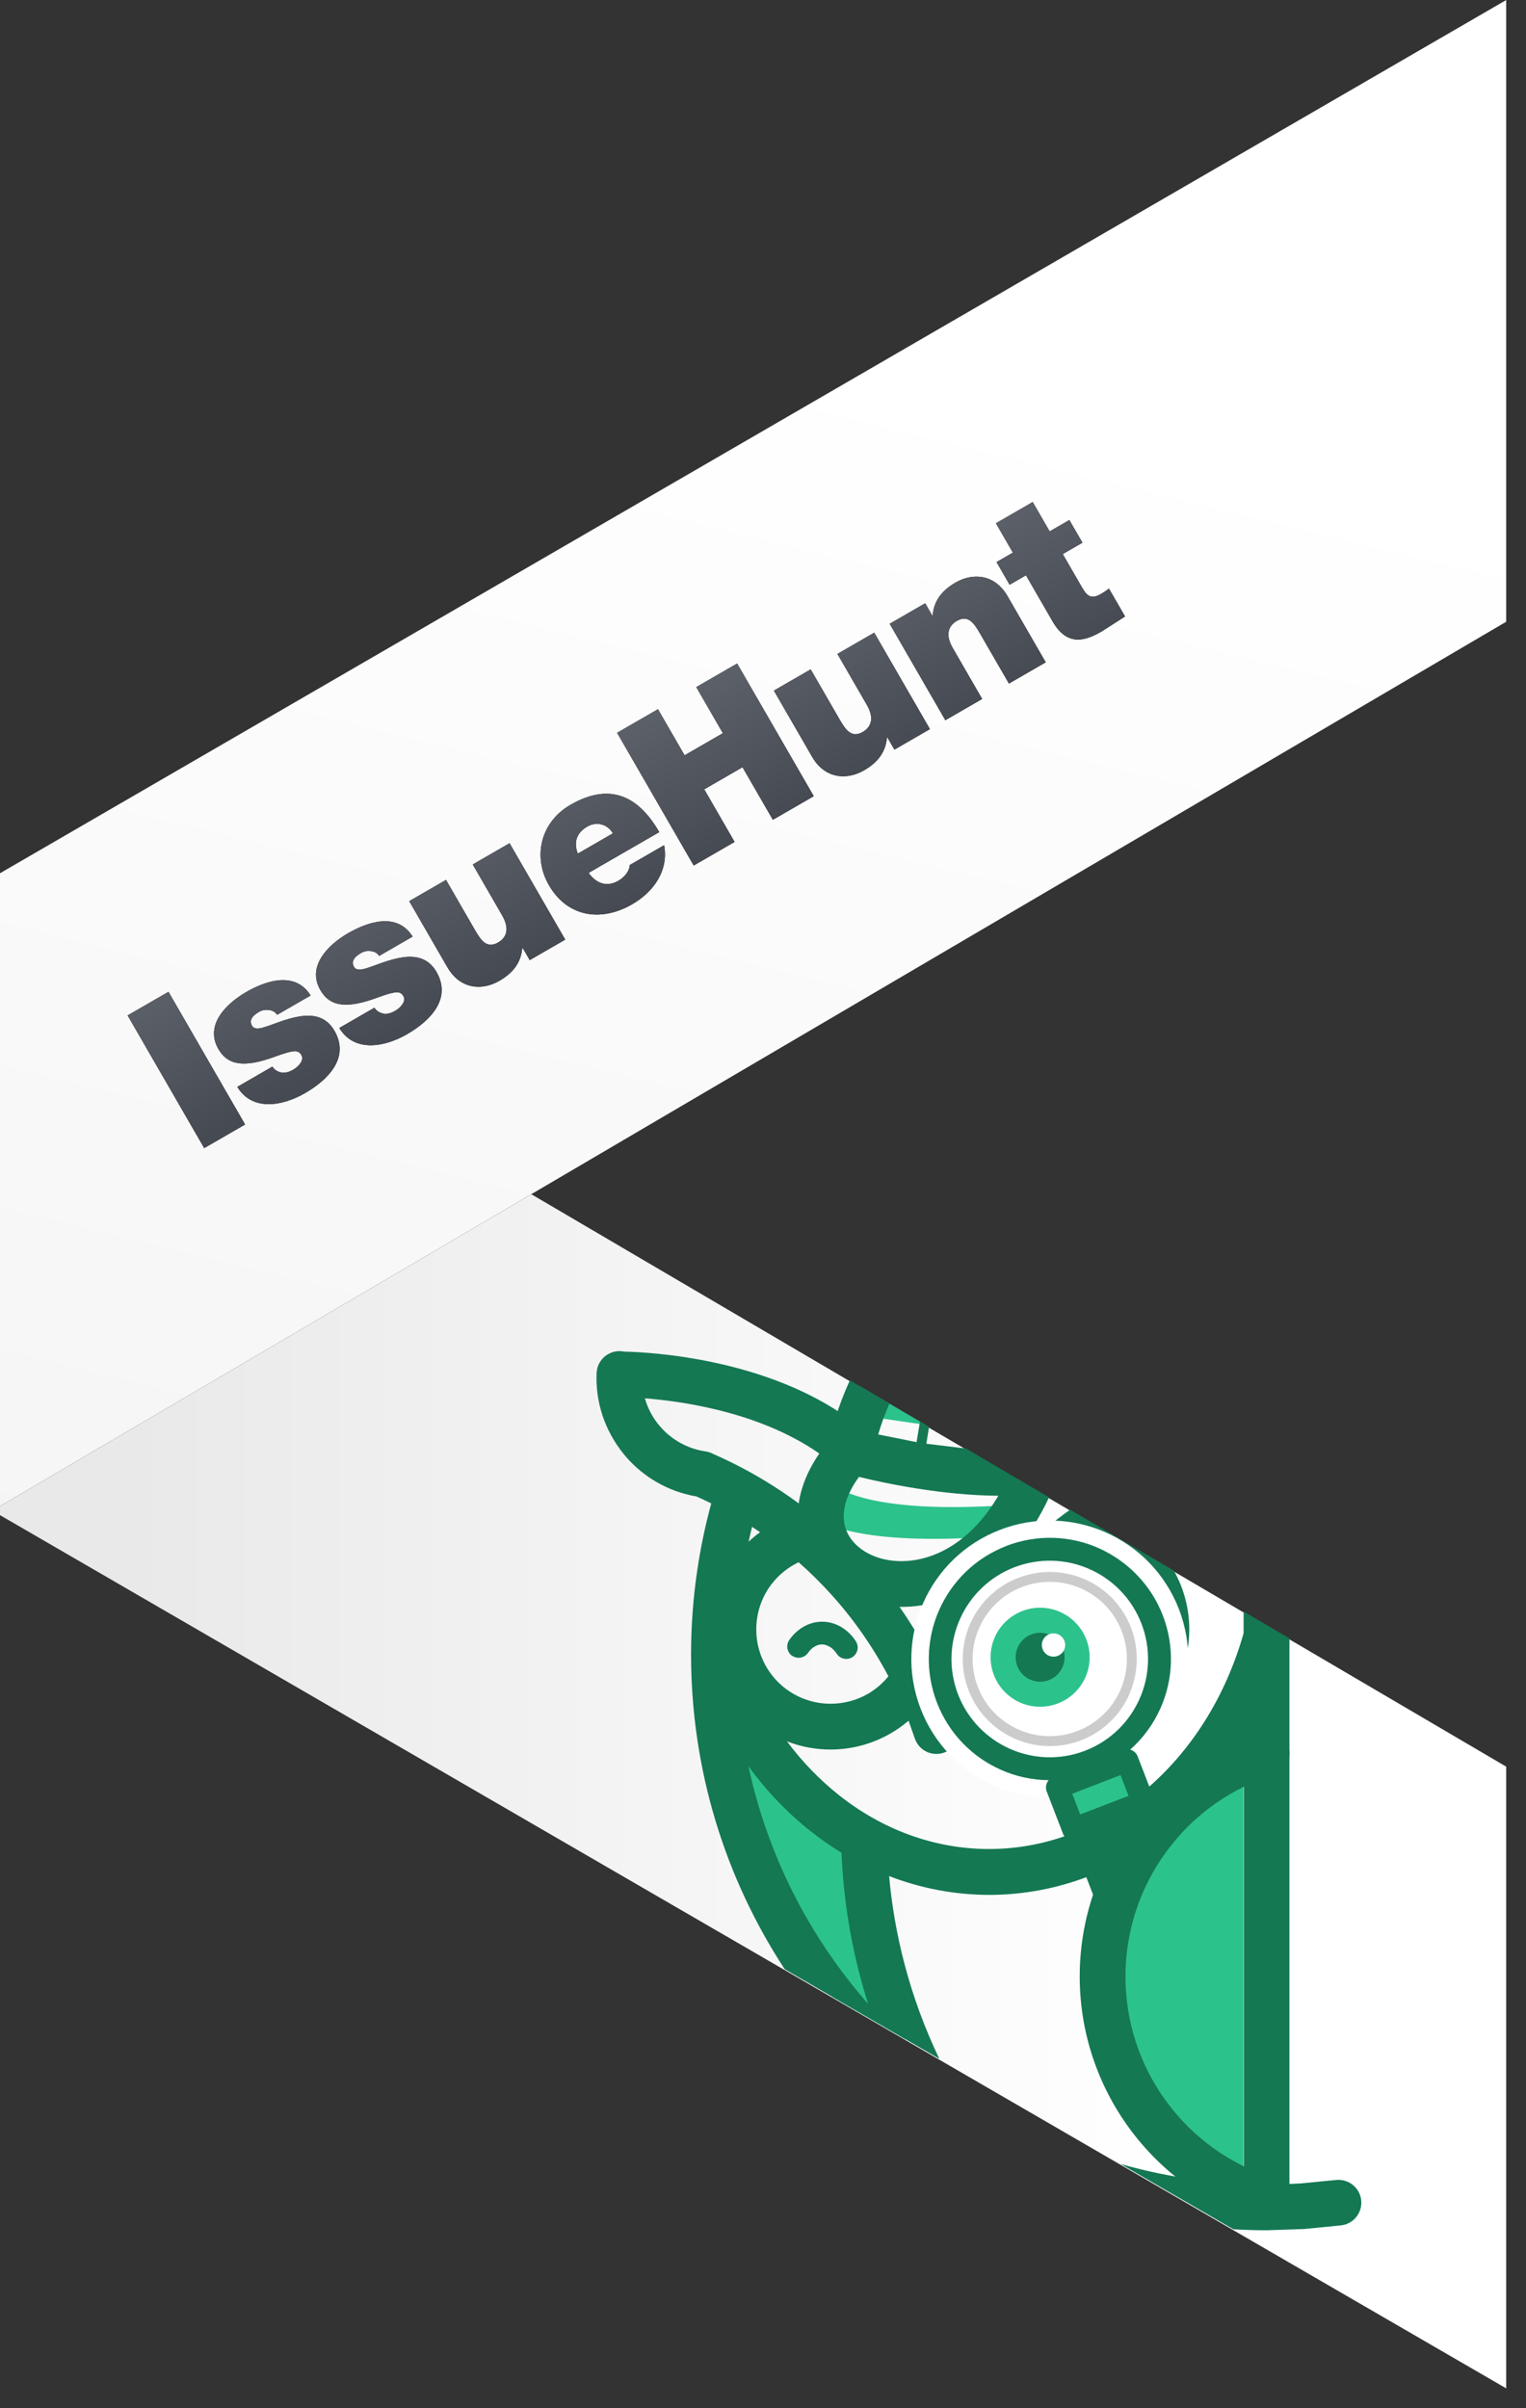 <?xml version="1.0" encoding="UTF-8"?>
<svg width="64px" height="101px" viewBox="0 0 64 101" version="1.1" xmlns="http://www.w3.org/2000/svg" xmlns:xlink="http://www.w3.org/1999/xlink">
    <rect x="0" y="0" width="64" height="101" fill="#333333" stroke="none"/>
    <defs>
        <linearGradient x1="77.823%" y1="60.622%" x2="7.713%" y2="60.622%" id="linearGradient-1">
            <stop stop-color="#FFFFFF" offset="0%"></stop>
            <stop stop-color="#E9E9E9" offset="100%"></stop>
        </linearGradient>
        <linearGradient x1="61.089%" y1="23.746%" x2="5.58%" y2="250.334%" id="linearGradient-2">
            <stop stop-color="#FFFFFF" offset="0%"></stop>
            <stop stop-color="#E6E6E6" offset="100%"></stop>
        </linearGradient>
        <linearGradient x1="105.138%" y1="-138.267%" x2="85.042%" y2="100%" id="linearGradient-3">
            <stop stop-color="#7C818A" offset="0%"></stop>
            <stop stop-color="#464A52" offset="100%"></stop>
        </linearGradient>
    </defs>
    <g id="issuehunt-ribbon-v.1.0.0" stroke="none" stroke-width="1" fill="none" fill-rule="evenodd">
        <g id="Ribbon">
            <g id="Mask-16" transform="translate(32, 68.17) scale(-1, 1) rotate(-180) translate(-32, -68.17) translate(0, 36.17)">
                <g id="Group" fill="#000000">
                    <polygon id="Path" points="0 36.623 63.17 0 63.17 26.077 0 63.17"></polygon>
                </g>
                <g id="Group" fill="url(#linearGradient-1)">
                    <polygon id="Path" points="0 36.623 63.17 0 63.17 26.077 0 63.17"></polygon>
                </g>
            </g>
            <g id="Mask-15" transform="translate(44, 75)" fill="#147853" fill-rule="nonzero">
                <path d="M3.08,1.708 L2.417,1.964 L4.757,8.024 L5.421,7.769 L3.081,1.707 L3.08,1.708 Z M1.23,0.882 L3.234,0.108 C3.604,-0.034 4.02,0.15 4.163,0.52 L7.021,7.923 C7.163,8.293 6.979,8.708 6.61,8.852 L4.606,9.625 C4.236,9.767 3.821,9.583 3.677,9.214 L0.82,1.812 C0.678,1.442 0.862,1.027 1.231,0.883 L1.23,0.882 Z" id="Shape"></path>
            </g>
            <g id="Mask-14" transform="translate(29, 58)" fill="#2CC28C">
                <path d="M8.97,27.53 L5.928,25.766 C2.684,21.674 0.922,16.602 0.93,11.38 L0.933,10.976 C2.029,14.646 4.338,17.542 7.233,19.14 C7.286,22.02 7.874,24.865 8.969,27.529 L8.97,27.53 Z" id="Path"></path>
                <path d="M7.087,0.153 L9.815,1.755 L9.69,1.741 L6.812,1.323 C6.878,0.927 6.97,0.537 7.087,0.153 Z M5.067,5.559 C5.159,5.119 5.37,4.624 5.725,4.074 C5.725,4.074 6.738,5.71 14.191,5.051 C14.071,5.215 13.959,5.385 13.861,5.563 C13.693,5.866 13.486,6.146 13.245,6.395 C7.332,6.901 5.539,5.947 5.065,5.56 L5.067,5.559 Z" id="Shape" fill-rule="nonzero"></path>
            </g>
            <g id="Mask-13" transform="translate(25, 56)" fill="#147853" fill-rule="nonzero">
                <path d="M10.645,1.893 L12.303,2.867 C12.119,3.288 11.961,3.72 11.83,4.161 L13.44,4.484 L13.584,3.62 L13.964,3.843 L13.851,4.551 L15.511,4.751 L18.997,6.798 C17.602,9.79 15.415,11.128 13.427,11.358 C12.387,11.478 11.394,11.293 10.577,10.878 C9.714,10.441 9.043,9.748 8.704,8.881 C8.209,7.616 8.42,6.031 9.78,4.415 C9.888,3.945 10.145,2.977 10.642,1.893 L10.645,1.893 Z M16.871,6.733 C14.494,6.716 12.105,6.205 11.025,5.941 C10.381,6.821 10.265,7.599 10.495,8.184 C10.657,8.599 10.999,8.941 11.443,9.167 C11.936,9.417 12.553,9.527 13.21,9.451 C14.455,9.307 15.832,8.499 16.87,6.733 L16.871,6.733 Z" id="Shape"></path>
                <path d="M19.896,7.326 L24.229,9.87 C24.654,10.623 24.878,11.473 24.878,12.337 C24.878,13.727 24.313,14.989 23.402,15.9 C22.491,16.811 21.23,17.376 19.839,17.376 C18.958,17.375 18.092,17.142 17.329,16.702 C16.737,16.362 16.22,15.905 15.81,15.36 L15.176,16.923 C15.091,17.163 14.913,17.359 14.683,17.468 C14.453,17.577 14.189,17.591 13.949,17.505 C13.909,17.491 13.873,17.475 13.837,17.455 L13.835,17.454 C13.779,17.426 13.727,17.394 13.68,17.354 L13.677,17.352 L13.662,17.34 L13.659,17.338 L13.644,17.326 L13.641,17.323 L13.624,17.307 L13.61,17.294 L13.607,17.291 L13.594,17.278 L13.59,17.275 L13.577,17.262 L13.574,17.258 L13.562,17.245 L13.559,17.242 L13.546,17.228 L13.543,17.224 L13.517,17.192 L13.514,17.188 L13.512,17.186 L13.462,17.114 L13.462,17.113 L13.452,17.095 L13.451,17.094 L13.441,17.074 C13.414,17.028 13.391,16.978 13.373,16.926 L13.37,16.92 L13.365,16.905 L13.362,16.897 L13.105,16.169 C12.869,16.369 12.615,16.549 12.348,16.702 C11.585,17.142 10.719,17.375 9.838,17.376 C9.211,17.377 8.589,17.26 8.005,17.032 C8.63,17.874 9.362,18.632 10.182,19.286 C11.999,20.728 14.182,21.548 16.477,21.548 C18.911,21.548 21.207,20.628 23.08,19.033 C24.945,17.443 26.396,15.186 27.156,12.496 L27.156,11.586 L29.079,12.716 L29.079,35.597 L29.579,35.571 L31.012,35.431 C31.536,35.364 32.017,35.733 32.086,36.257 C32.153,36.781 31.784,37.262 31.26,37.331 L29.7,37.485 L28.14,37.538 C27.669,37.538 27.198,37.524 26.727,37.497 L21.997,34.757 C23.681,35.239 25.416,35.52 27.166,35.595 L27.166,17.2 C26.371,18.464 25.414,19.573 24.336,20.49 C22.116,22.38 19.386,23.472 16.486,23.472 C15.05,23.47 13.627,23.203 12.289,22.683 C12.402,23.943 12.622,25.193 12.947,26.419 C13.305,27.769 13.79,29.086 14.397,30.349 L7.91,26.589 C5.427,22.793 3.983,18.256 3.983,13.382 C3.984,12.181 4.073,10.981 4.252,9.793 L4.258,9.761 C4.395,8.851 4.586,7.949 4.83,7.053 C4.625,6.952 4.419,6.855 4.21,6.762 C3.024,6.56 1.992,5.952 1.248,5.092 C0.478,4.192 0.016,3.045 0.016,1.796 C0.016,1.766 0.018,1.734 0.021,1.704 L0.019,1.647 C0.019,1.591 0.023,1.547 0.033,1.484 L0.034,1.477 L0.034,1.46 L0.036,1.454 C0.121,0.992 0.527,0.659 0.997,0.667 C1.06,0.668 1.122,0.677 1.182,0.687 C2.232,0.709 7.116,0.955 10.662,3.542 C11.089,3.852 11.182,4.452 10.862,4.878 C10.542,5.304 9.962,5.398 9.526,5.078 C7.044,3.266 3.729,2.778 2.046,2.646 C2.17,3.082 2.388,3.485 2.685,3.828 C3.16,4.376 3.828,4.761 4.585,4.871 C4.695,4.886 4.801,4.921 4.899,4.973 C5.401,5.193 5.889,5.433 6.367,5.693 C6.395,5.707 6.422,5.721 6.447,5.738 L6.451,5.74 C8.248,6.735 9.856,8.01 11.219,9.507 C12.459,10.868 13.492,12.405 14.284,14.067 C15.464,11.657 17.039,9.627 18.88,8.087 C19.206,7.815 19.542,7.556 19.889,7.312 L19.896,7.326 Z M8.496,9.521 C8.028,9.743 7.631,10.073 7.332,10.475 C6.942,10.997 6.718,11.645 6.718,12.338 C6.716,13.165 7.044,13.959 7.629,14.544 C8.214,15.129 9.008,15.457 9.835,15.455 C10.395,15.455 10.931,15.308 11.391,15.045 C11.724,14.854 12.018,14.602 12.259,14.304 C11.591,13.036 10.766,11.864 9.809,10.814 C9.395,10.36 8.957,9.929 8.497,9.524 L8.496,9.521 Z M6.396,8.659 C6.548,8.517 6.709,8.384 6.878,8.261 L6.541,8.036 C6.491,8.243 6.441,8.451 6.396,8.66 L6.396,8.659 Z M16.766,13.545 C16.919,13.625 17.051,13.749 17.144,13.91 C17.424,14.39 17.82,14.778 18.284,15.045 C18.758,15.316 19.294,15.457 19.84,15.456 C20.667,15.458 21.461,15.13 22.046,14.545 C22.631,13.96 22.959,13.166 22.957,12.339 C22.957,11.649 22.732,10.999 22.343,10.476 C21.954,9.953 21.399,9.551 20.74,9.353 C20.662,9.33 20.587,9.296 20.517,9.254 C20.383,9.358 20.25,9.464 20.12,9.573 C18.844,10.639 17.708,11.979 16.767,13.545 L16.766,13.545 Z M11.41,28.045 C11.29,27.669 11.18,27.291 11.08,26.91 C10.629,25.209 10.365,23.463 10.294,21.705 C9.844,21.43 9.406,21.125 8.986,20.791 C8.024,20.028 7.148,19.115 6.389,18.077 C7.186,21.774 8.914,25.205 11.411,28.045 L11.41,28.045 Z" id="Shape"></path>
            </g>
            <g id="Mask-12" transform="translate(44, 73)" fill="#2CC28C">
                <polygon id="Path" points="0.35 1.966 1.03 3.73 1.488 3.553 3.95 2.603 3.27 0.839"></polygon>
            </g>
            <g id="Mask-11" transform="translate(33, 68)" fill="#147853">
                <path d="M0.223,1.45 C0.006,1.299 -0.049,1.002 0.101,0.784 C0.256,0.556 0.461,0.365 0.7,0.226 C0.94,0.088 1.206,0.014 1.48,0.014 C1.763,0.014 2.038,0.094 2.285,0.24 L2.317,0.26 C2.549,0.407 2.746,0.603 2.894,0.835 C3.038,1.057 2.975,1.354 2.753,1.498 C2.531,1.642 2.234,1.579 2.09,1.357 C2.013,1.237 1.918,1.142 1.817,1.077 L1.797,1.067 C1.697,1.009 1.59,0.967 1.48,0.967 C1.37,0.967 1.28,0.997 1.176,1.05 C1.069,1.11 0.97,1.202 0.889,1.32 C0.738,1.537 0.441,1.592 0.223,1.442 L0.223,1.45 Z" id="Path"></path>
            </g>
            <g id="Mask-10" transform="translate(38, 63)">
                <path d="M3.937,1.162 C6.927,0.008 10.287,1.496 11.443,4.487 C12.599,7.478 11.109,10.839 8.118,11.993 C5.127,13.147 1.768,11.659 0.612,8.668 C-0.544,5.677 0.946,2.316 3.937,1.162" id="Path" fill="#FFFFFF"></path>
                <polygon id="Path" fill="#2CC28C" points="6.35 11.966 7.03 13.73 7.488 13.553 9.95 12.603 9.27 10.839"></polygon>
                <path d="M7.34,3.62 C6.586,3.287 5.705,3.24 4.875,3.555 L4.845,3.565 C4.02,3.888 3.402,4.515 3.069,5.267 C2.722,6.047 2.698,6.933 3.003,7.731 L3.013,7.761 C3.337,8.587 3.963,9.204 4.715,9.537 C5.473,9.872 6.359,9.92 7.192,9.597 C7.993,9.288 8.638,8.674 8.985,7.889 C9.32,7.132 9.367,6.245 9.045,5.412 C8.723,4.579 8.095,3.954 7.337,3.619 L7.34,3.62 Z M4.725,3.17 C5.662,2.812 6.657,2.865 7.507,3.24 C8.393,3.631 9.086,4.359 9.434,5.263 C9.796,6.203 9.734,7.203 9.366,8.056 C8.976,8.943 8.249,9.639 7.344,9.988 C6.44,10.337 5.434,10.311 4.549,9.916 C3.663,9.525 2.97,8.797 2.622,7.893 L2.618,7.881 C2.26,6.944 2.314,5.949 2.69,5.099 C3.081,4.213 3.809,3.52 4.713,3.172 L4.725,3.168 L4.725,3.17 Z" id="Shape" fill="#CCCCCC" fill-rule="nonzero"></path>
            </g>
            <g id="Mask-9" transform="translate(41, 67)" fill="#2CC28C">
                <path d="M4.697,2.602 C4.643,3.748 3.67,4.632 2.524,4.579 C1.378,4.526 0.494,3.553 0.547,2.407 C0.6,1.261 1.574,0.377 2.72,0.43 C3.865,0.486 4.75,1.458 4.697,2.603 L4.697,2.602 Z" id="Path"></path>
            </g>
            <g id="Mask-8" transform="translate(42, 68)" fill="#147853">
                <path d="M1.67,0.48 C2.236,0.507 2.673,0.987 2.647,1.554 C2.621,2.121 2.14,2.557 1.574,2.531 C1.008,2.505 0.57,2.024 0.597,1.457 C0.624,0.89 1.104,0.454 1.67,0.48" id="Path"></path>
            </g>
            <g id="Mask-7" transform="translate(43, 68)" fill="#FFFFFF">
                <path d="M1.207,0.504 C1.477,0.517 1.685,0.746 1.673,1.016 C1.66,1.286 1.431,1.493 1.161,1.481 C0.891,1.468 0.683,1.239 0.695,0.969 C0.708,0.699 0.937,0.492 1.207,0.504" id="Path"></path>
            </g>
            <g id="Mask-6" transform="translate(38, 64)" fill="#147853" fill-rule="nonzero">
                <path d="M7.697,1.81 C6.698,1.366 5.564,1.338 4.544,1.732 L4.542,1.732 C3.522,2.125 2.701,2.907 2.259,3.907 C1.836,4.861 1.773,5.977 2.167,7.027 C2.178,7.05 2.187,7.074 2.194,7.098 C2.608,8.14 3.404,8.924 4.356,9.346 C5.343,9.785 6.464,9.819 7.475,9.438 C7.497,9.427 7.52,9.418 7.544,9.411 C8.588,8.998 9.372,8.203 9.794,7.248 C10.22,6.288 10.28,5.162 9.876,4.105 L9.871,4.092 C9.478,3.072 8.695,2.251 7.695,1.81 L7.697,1.81 Z M4.21,0.834 C5.515,0.334 6.91,0.407 8.084,0.932 C9.258,1.457 10.261,2.439 10.766,3.747 L10.767,3.749 C11.272,5.059 11.2,6.449 10.674,7.635 C10.379,8.301 9.945,8.896 9.401,9.38 C9.541,9.42 9.659,9.522 9.715,9.667 L10.395,11.431 C10.49,11.678 10.368,11.955 10.121,12.051 L7.201,13.178 C6.954,13.273 6.677,13.151 6.581,12.904 L5.901,11.14 C5.838,10.978 5.868,10.795 5.979,10.661 C5.279,10.655 4.596,10.504 3.979,10.226 C2.789,9.7 1.801,8.719 1.296,7.41 L1.29,7.395 C0.809,6.142 0.845,4.749 1.389,3.522 C1.915,2.334 2.896,1.345 4.205,0.839 L4.218,0.834 L4.21,0.834 Z M7.304,12.1 L9.33,11.318 L8.994,10.448 L6.968,11.23 L7.304,12.1 Z" id="Shape"></path>
            </g>
            <g id="Mask-5" transform="translate(46, 73)" fill="#2CC28C">
                <path d="M0.245,9.896 C0.245,5.596 2.067,2.17 6.152,0.884 L6.152,18.584 C2.064,17.294 0.245,14.174 0.245,9.886 L0.245,9.896 Z" id="Path"></path>
            </g>
            <g id="Mask-4" transform="translate(45, 72)" fill="#147853">
                <path d="M9.03,20.556 C8.953,20.799 8.783,21.002 8.557,21.119 C8.331,21.237 8.068,21.26 7.825,21.183 C5.585,20.475 3.698,19.079 2.373,17.273 C1.048,15.467 0.283,13.248 0.283,10.897 C0.281,6.186 3.339,2.019 7.834,0.608 C8.34,0.45 8.878,0.733 9.036,1.239 C9.194,1.745 8.911,2.283 8.405,2.441 C6.606,3.006 5.035,4.131 3.921,5.652 C1.629,8.772 1.628,13.019 3.919,16.14 C5.006,17.622 6.556,18.77 8.402,19.352 C8.645,19.429 8.848,19.599 8.965,19.825 C9.083,20.051 9.106,20.314 9.029,20.557 L9.03,20.556 Z" id="Path"></path>
            </g>
            <g id="Mask-3" fill="#000000">
                <polygon id="Path" points="0 36.623 63.17 0 63.17 26.077 0 63.17"></polygon>
            </g>
            <g id="Mask-2" fill="url(#linearGradient-2)">
                <polygon id="Path" points="0 36.623 63.17 0 63.17 26.077 0 63.17"></polygon>
            </g>
            <g id="Mask-1" transform="translate(26.587, 34.368) rotate(-30) translate(-26.587, -34.368) translate(4.087, 30.868)" fill-rule="nonzero">
                <g id="Group" fill="#000000">
                    <path d="M0,6.426 L0,0 L1.98,0 L1.98,6.426 L0,6.426 Z M7.065,3.114 L5.445,3.114 C5.436,2.971 5.359,2.84 5.238,2.763 C5.126,2.673 4.986,2.626 4.842,2.628 C4.59,2.628 4.302,2.682 4.302,2.988 C4.302,3.123 4.41,3.186 4.509,3.231 C4.806,3.357 5.481,3.393 6.075,3.591 C6.669,3.781 7.191,4.131 7.191,4.896 C7.191,6.192 5.949,6.543 4.815,6.543 C3.717,6.543 2.511,6.103 2.485,4.896 L4.185,4.896 C4.195,5.058 4.265,5.193 4.401,5.31 C4.501,5.39 4.661,5.445 4.878,5.445 C5.112,5.445 5.481,5.345 5.481,5.085 C5.481,4.825 5.328,4.735 4.501,4.59 C3.141,4.356 2.593,3.924 2.593,3.123 C2.593,1.943 3.863,1.638 4.798,1.638 C5.806,1.638 7.021,1.918 7.066,3.114 L7.065,3.114 Z M12.005,3.114 L10.385,3.114 C10.376,2.971 10.299,2.84 10.178,2.763 C10.066,2.673 9.926,2.626 9.782,2.628 C9.53,2.628 9.242,2.682 9.242,2.988 C9.242,3.123 9.35,3.186 9.449,3.231 C9.746,3.357 10.421,3.393 11.015,3.591 C11.609,3.781 12.131,4.131 12.131,4.896 C12.131,6.192 10.889,6.543 9.755,6.543 C8.657,6.543 7.451,6.103 7.425,4.896 L9.125,4.896 C9.135,5.058 9.205,5.193 9.341,5.31 C9.441,5.39 9.601,5.445 9.818,5.445 C10.052,5.445 10.421,5.345 10.421,5.085 C10.421,4.825 10.268,4.735 9.441,4.59 C8.081,4.356 7.533,3.924 7.533,3.123 C7.533,1.943 8.803,1.638 9.738,1.638 C10.746,1.638 11.961,1.918 12.006,3.114 L12.005,3.114 Z M17.485,1.754 L17.485,6.424 L15.765,6.424 L15.765,5.83 L15.747,5.83 C15.414,6.298 14.947,6.54 14.227,6.54 C13.39,6.54 12.625,6.027 12.625,4.956 L12.625,1.755 L14.407,1.755 L14.407,4.203 C14.407,4.743 14.47,5.121 14.992,5.121 C15.298,5.121 15.702,4.968 15.702,4.221 L15.702,1.755 L17.484,1.755 L17.485,1.754 Z M19.745,3.564 L21.445,3.564 C21.445,3.132 21.121,2.781 20.662,2.781 C20.132,2.781 19.825,3.061 19.744,3.564 L19.745,3.564 Z M23.155,4.491 L19.735,4.491 C19.78,5.021 20.085,5.401 20.645,5.401 C20.933,5.401 21.248,5.293 21.392,5.068 L23.057,5.068 C22.697,6.076 21.717,6.544 20.654,6.544 C19.16,6.544 18.034,5.662 18.034,4.104 C18.034,2.744 19.034,1.638 20.5,1.638 C22.354,1.638 23.155,2.673 23.155,4.491 Z M23.705,6.426 L23.705,0 L25.685,0 L25.685,2.232 L27.539,2.232 L27.539,0 L29.519,0 L29.519,6.426 L27.539,6.426 L27.539,3.88 L25.685,3.88 L25.685,6.427 L23.705,6.427 L23.705,6.426 Z M35.145,1.756 L35.145,6.426 L33.425,6.426 L33.425,5.832 L33.407,5.832 C33.074,6.3 32.607,6.542 31.887,6.542 C31.05,6.542 30.285,6.029 30.285,4.958 L30.285,1.755 L32.067,1.755 L32.067,4.203 C32.067,4.743 32.13,5.121 32.652,5.121 C32.958,5.121 33.362,4.968 33.362,4.221 L33.362,1.755 L35.144,1.755 L35.145,1.756 Z M35.892,6.426 L35.892,1.756 L37.612,1.756 L37.612,2.35 L37.63,2.35 C37.963,1.882 38.43,1.64 39.15,1.64 C39.987,1.64 40.752,2.153 40.752,3.224 L40.752,6.428 L38.97,6.428 L38.97,3.978 C38.97,3.438 38.907,3.06 38.385,3.06 C38.079,3.06 37.675,3.213 37.675,3.96 L37.675,6.426 L35.893,6.426 L35.892,6.426 Z M43.64,0.333 L43.64,1.755 L44.594,1.755 L44.594,2.853 L43.64,2.853 L43.64,4.483 C43.64,4.915 43.74,5.103 44.19,5.103 C44.325,5.103 44.461,5.094 44.595,5.076 L44.595,6.426 L43.452,6.48 C42.696,6.48 41.859,6.363 41.859,5.085 L41.859,2.853 L41.067,2.853 L41.067,1.755 L41.859,1.755 L41.859,0.333 L43.641,0.333 L43.64,0.333 Z" id="E"></path>
                </g>
                <g id="Group" fill="url(#linearGradient-3)">
                    <path d="M0,6.426 L0,0 L1.98,0 L1.98,6.426 L0,6.426 Z M7.065,3.114 L5.445,3.114 C5.436,2.971 5.359,2.84 5.238,2.763 C5.126,2.673 4.986,2.626 4.842,2.628 C4.59,2.628 4.302,2.682 4.302,2.988 C4.302,3.123 4.41,3.186 4.509,3.231 C4.806,3.357 5.481,3.393 6.075,3.591 C6.669,3.781 7.191,4.131 7.191,4.896 C7.191,6.192 5.949,6.543 4.815,6.543 C3.717,6.543 2.511,6.103 2.485,4.896 L4.185,4.896 C4.195,5.058 4.265,5.193 4.401,5.31 C4.501,5.39 4.661,5.445 4.878,5.445 C5.112,5.445 5.481,5.345 5.481,5.085 C5.481,4.825 5.328,4.735 4.501,4.59 C3.141,4.356 2.593,3.924 2.593,3.123 C2.593,1.943 3.863,1.638 4.798,1.638 C5.806,1.638 7.021,1.918 7.066,3.114 L7.065,3.114 Z M12.005,3.114 L10.385,3.114 C10.376,2.971 10.299,2.84 10.178,2.763 C10.066,2.673 9.926,2.626 9.782,2.628 C9.53,2.628 9.242,2.682 9.242,2.988 C9.242,3.123 9.35,3.186 9.449,3.231 C9.746,3.357 10.421,3.393 11.015,3.591 C11.609,3.781 12.131,4.131 12.131,4.896 C12.131,6.192 10.889,6.543 9.755,6.543 C8.657,6.543 7.451,6.103 7.425,4.896 L9.125,4.896 C9.135,5.058 9.205,5.193 9.341,5.31 C9.441,5.39 9.601,5.445 9.818,5.445 C10.052,5.445 10.421,5.345 10.421,5.085 C10.421,4.825 10.268,4.735 9.441,4.59 C8.081,4.356 7.533,3.924 7.533,3.123 C7.533,1.943 8.803,1.638 9.738,1.638 C10.746,1.638 11.961,1.918 12.006,3.114 L12.005,3.114 Z M17.485,1.754 L17.485,6.424 L15.765,6.424 L15.765,5.83 L15.747,5.83 C15.414,6.298 14.947,6.54 14.227,6.54 C13.39,6.54 12.625,6.027 12.625,4.956 L12.625,1.755 L14.407,1.755 L14.407,4.203 C14.407,4.743 14.47,5.121 14.992,5.121 C15.298,5.121 15.702,4.968 15.702,4.221 L15.702,1.755 L17.484,1.755 L17.485,1.754 Z M19.745,3.564 L21.445,3.564 C21.445,3.132 21.121,2.781 20.662,2.781 C20.132,2.781 19.825,3.061 19.744,3.564 L19.745,3.564 Z M23.155,4.491 L19.735,4.491 C19.78,5.021 20.085,5.401 20.645,5.401 C20.933,5.401 21.248,5.293 21.392,5.068 L23.057,5.068 C22.697,6.076 21.717,6.544 20.654,6.544 C19.16,6.544 18.034,5.662 18.034,4.104 C18.034,2.744 19.034,1.638 20.5,1.638 C22.354,1.638 23.155,2.673 23.155,4.491 Z M23.705,6.426 L23.705,0 L25.685,0 L25.685,2.232 L27.539,2.232 L27.539,0 L29.519,0 L29.519,6.426 L27.539,6.426 L27.539,3.88 L25.685,3.88 L25.685,6.427 L23.705,6.427 L23.705,6.426 Z M35.145,1.756 L35.145,6.426 L33.425,6.426 L33.425,5.832 L33.407,5.832 C33.074,6.3 32.607,6.542 31.887,6.542 C31.05,6.542 30.285,6.029 30.285,4.958 L30.285,1.755 L32.067,1.755 L32.067,4.203 C32.067,4.743 32.13,5.121 32.652,5.121 C32.958,5.121 33.362,4.968 33.362,4.221 L33.362,1.755 L35.144,1.755 L35.145,1.756 Z M35.892,6.426 L35.892,1.756 L37.612,1.756 L37.612,2.35 L37.63,2.35 C37.963,1.882 38.43,1.64 39.15,1.64 C39.987,1.64 40.752,2.153 40.752,3.224 L40.752,6.428 L38.97,6.428 L38.97,3.978 C38.97,3.438 38.907,3.06 38.385,3.06 C38.079,3.06 37.675,3.213 37.675,3.96 L37.675,6.426 L35.893,6.426 L35.892,6.426 Z M43.64,0.333 L43.64,1.755 L44.594,1.755 L44.594,2.853 L43.64,2.853 L43.64,4.483 C43.64,4.915 43.74,5.103 44.19,5.103 C44.325,5.103 44.461,5.094 44.595,5.076 L44.595,6.426 L43.452,6.48 C42.696,6.48 41.859,6.363 41.859,5.085 L41.859,2.853 L41.067,2.853 L41.067,1.755 L41.859,1.755 L41.859,0.333 L43.641,0.333 L43.64,0.333 Z" id="E"></path>
                </g>
            </g>
        </g>
    </g>
</svg>